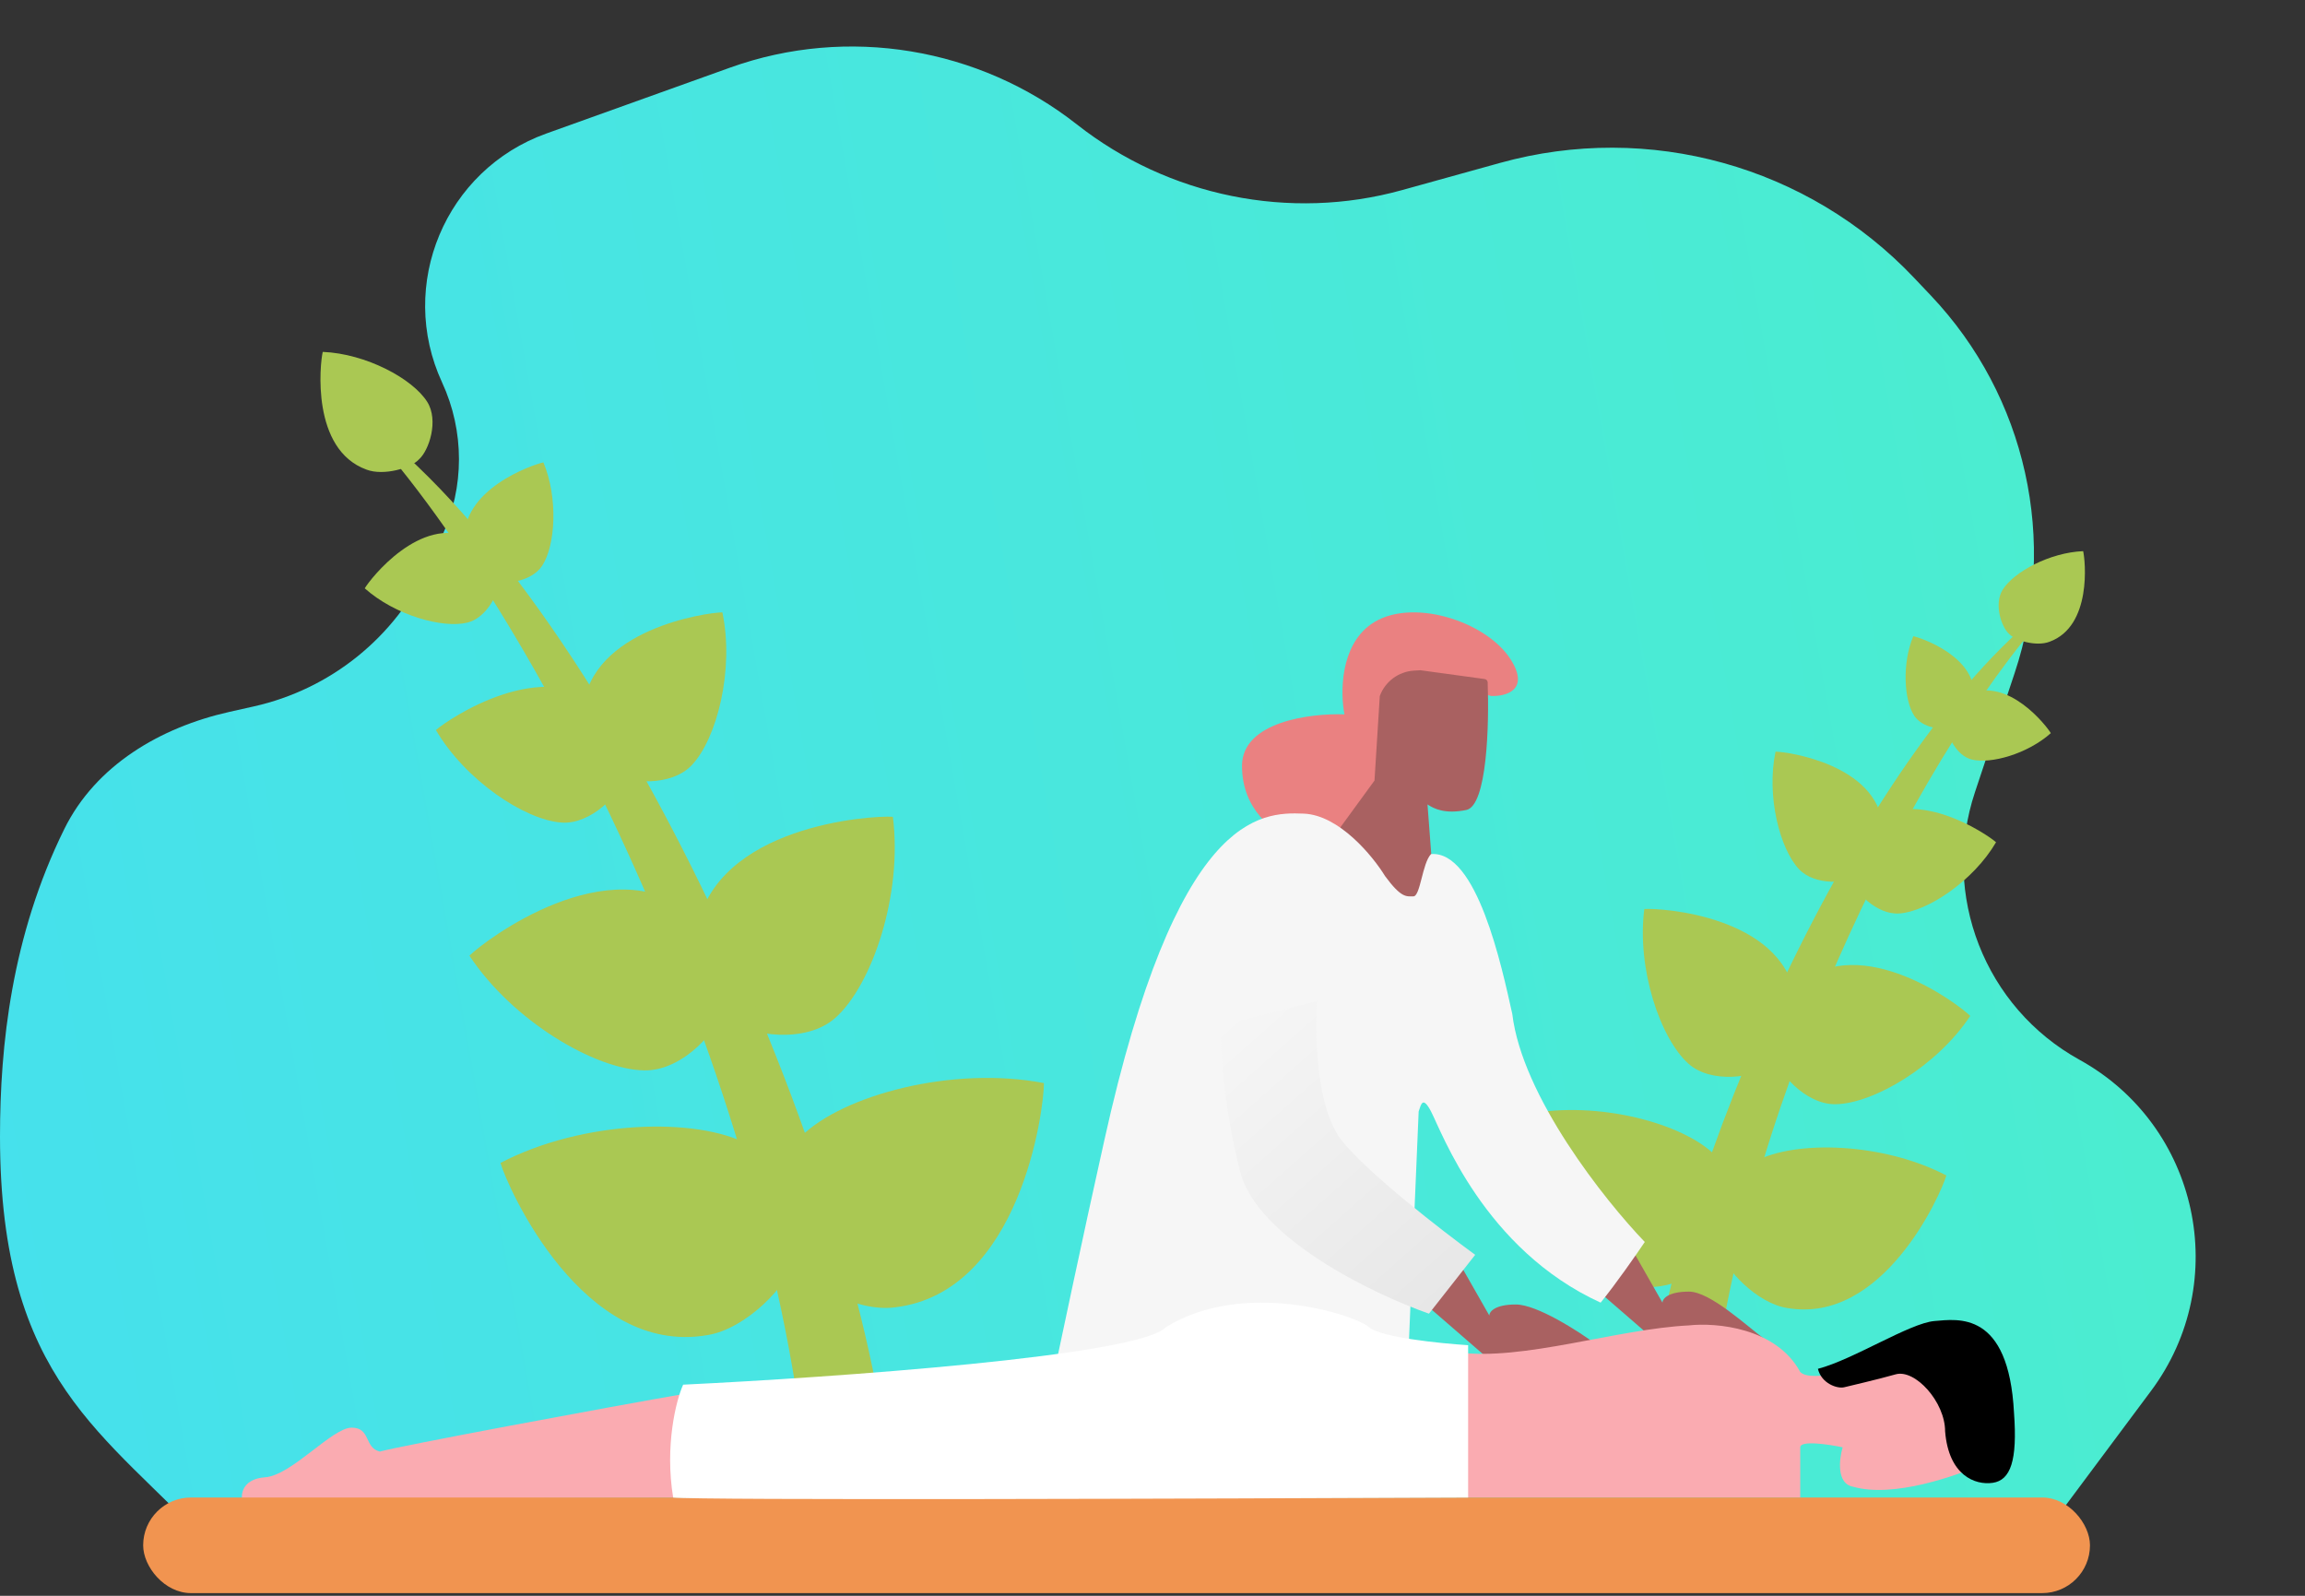 <svg width="650" height="450" viewBox="0 0 650 450" fill="none" xmlns="http://www.w3.org/2000/svg">
<rect x="0" y="0" width="650" height="450" fill="#333333" stroke="none"/>
<path d="M0 320.46C0 389.7 29.84 404.027 59.415 436H573.949L606.593 392.207C629.55 361.409 620.049 317.432 586.424 298.86C559.683 284.089 547.285 252.343 556.94 223.359L568.138 189.743C580.494 152.651 571.422 111.769 544.538 83.384L539.778 78.359C509.866 46.778 464.957 34.302 423.042 45.931L395.335 53.617C363.691 62.396 329.5 55.391 303.684 35.094C276.084 13.393 238.985 7.196 205.936 19.048L154.067 37.651C125.555 47.876 111.952 80.353 124.664 107.845C131.014 121.578 131.014 137.406 124.664 151.139L120.809 159.475C111.475 179.661 93.272 194.348 71.569 199.205L64.758 200.729C45.208 205.104 26.994 215.814 18.132 233.781C3.255 263.943 0 294.858 0 320.46Z" fill="url(#paint0_linear_1966_577)"/>
<path d="M225.933 320.433C216.546 329.736 218.154 348.739 222.93 355.44C226.297 361.557 241.376 370.143 252.369 368.659C287.817 364.46 294.418 312.738 294.382 305.425C268.664 300.461 237.666 308.805 225.933 320.433Z" fill="#AAC853"/>
<path d="M235.553 287.041C227.241 294.435 211.361 292.078 205.984 287.712C201.024 284.559 194.608 271.437 196.436 262.28C201.839 232.721 245.641 229.911 251.783 230.329C254.593 252.197 245.944 277.799 235.553 287.041Z" fill="#AAC853"/>
<path d="M195.019 215.83C189.278 221.825 177.327 221.02 173.067 218.094C169.19 216.045 163.635 206.668 164.449 199.749C166.703 177.443 199.113 172.74 203.705 172.684C207.1 188.78 202.195 208.337 195.019 215.83Z" fill="#AAC853"/>
<path d="M152.904 159.511C149.91 164.115 142.041 165.063 138.912 163.685C136.139 162.83 131.374 157.418 131.051 152.82C129.771 138.041 150.261 130.994 153.24 130.393C157.428 140.439 156.647 153.756 152.904 159.511Z" fill="#AAC853"/>
<path d="M211.004 322.712C222.661 328.937 226.564 347.605 223.908 355.392C222.433 362.217 210.445 374.763 199.487 376.489C164.322 382.619 143.184 334.954 141.124 327.937C164.343 315.816 196.432 314.932 211.004 322.712Z" fill="#AAC853"/>
<path d="M181.705 301.84C192.828 302.012 203.316 289.857 204.537 283.039C206.235 277.412 202.524 263.284 195.159 257.543C171.765 238.685 136.757 265.162 132.378 269.49C144.532 287.886 167.801 301.626 181.705 301.84Z" fill="#AAC853"/>
<path d="M158.365 231.961C166.645 232.538 174.95 223.906 176.134 218.876C177.627 214.752 175.433 204.077 170.178 199.502C153.511 184.507 126.36 202.819 122.923 205.866C131.234 220.063 148.014 231.239 158.365 231.961Z" fill="#AAC853"/>
<path d="M131.821 175.566C137.41 174.18 141.05 166.71 140.759 163.137C140.864 160.096 137.139 153.517 132.694 151.618C118.492 145.276 104.476 163.157 102.857 165.902C111.372 173.5 124.835 177.298 131.821 175.566Z" fill="#AAC853"/>
<path d="M120.492 113.347C123.762 118.572 121.005 127.03 118.122 129.563C115.94 131.981 108.177 134.272 103.344 132.425C87.696 126.738 90.215 102.548 91.012 99.231C103.219 99.721 116.404 106.815 120.492 113.347Z" fill="#AAC853"/>
<path d="M250.028 408.919C237.74 315.805 166.673 162.352 98.573 115.7C148.441 167.017 214.906 297.831 227.253 412.583C230.839 412.059 240.53 411.374 250.028 408.919Z" fill="#AAC853"/>
<path d="M483.584 325.694C490.81 332.855 489.572 347.483 485.896 352.641C483.304 357.349 471.696 363.958 463.235 362.816C435.948 359.584 430.867 319.77 430.895 314.141C450.692 310.32 474.553 316.743 483.584 325.694Z" fill="#AAC853"/>
<path d="M476.179 299.99C482.577 305.681 494.801 303.868 498.94 300.507C502.759 298.08 507.697 287.978 506.29 280.93C502.131 258.177 468.414 256.014 463.686 256.335C461.523 273.169 468.181 292.876 476.179 299.99Z" fill="#AAC853"/>
<path d="M507.38 245.175C511.799 249.79 520.999 249.17 524.278 246.917C527.262 245.34 531.538 238.122 530.912 232.796C529.177 215.626 504.229 212.006 500.694 211.963C498.081 224.353 501.857 239.407 507.38 245.175Z" fill="#AAC853"/>
<path d="M539.799 201.823C542.104 205.367 548.161 206.097 550.569 205.036C552.704 204.378 556.372 200.212 556.621 196.672C557.606 185.296 541.833 179.872 539.54 179.409C536.317 187.142 536.918 197.393 539.799 201.823Z" fill="#AAC853"/>
<path d="M495.076 327.448C486.102 332.24 483.099 346.609 485.143 352.604C486.278 357.857 495.506 367.514 503.941 368.843C531.01 373.562 547.281 336.872 548.866 331.47C530.994 322.139 506.293 321.459 495.076 327.448Z" fill="#AAC853"/>
<path d="M517.629 311.382C509.067 311.514 500.994 302.158 500.054 296.909C498.747 292.578 501.604 281.703 507.273 277.284C525.281 262.768 552.228 283.149 555.599 286.48C546.244 300.641 528.332 311.217 517.629 311.382Z" fill="#AAC853"/>
<path d="M535.596 257.591C529.222 258.036 522.83 251.391 521.918 247.519C520.769 244.345 522.457 236.127 526.502 232.606C539.332 221.064 560.232 235.159 562.878 237.505C556.48 248.433 543.563 257.036 535.596 257.591Z" fill="#AAC853"/>
<path d="M556.027 214.181C551.725 213.114 548.923 207.364 549.147 204.614C549.066 202.273 551.934 197.209 555.355 195.747C566.287 190.866 577.076 204.63 578.322 206.742C571.768 212.591 561.405 215.514 556.027 214.181Z" fill="#AAC853"/>
<path d="M564.748 166.288C562.231 170.31 564.353 176.82 566.573 178.77C568.252 180.632 574.227 182.395 577.948 180.973C589.993 176.596 588.054 157.975 587.441 155.422C578.044 155.799 567.894 161.26 564.748 166.288Z" fill="#AAC853"/>
<path d="M465.036 393.806C474.495 322.131 529.199 204.01 581.62 168.099C543.234 207.601 492.072 308.296 482.568 396.627C479.807 396.223 472.348 395.696 465.036 393.806Z" fill="#AAC853"/>
<path d="M394.576 194.706L392.584 203.001L395.573 211.814L388.1 239.289L363.689 236.179C359.206 234.624 350.238 228.403 350.238 215.961C350.238 203.519 369.501 201.1 379.133 201.446C377.97 195.57 377.837 182.264 386.605 176.043C397.565 168.267 418.987 175.007 425.962 185.893C431.541 194.603 424.633 196.434 420.482 196.261C415.334 194.879 404.141 191.803 400.554 190.559C396.968 189.315 395.074 192.805 394.576 194.706Z" fill="#EA8181"/>
<path d="M387.602 220.108L376.642 235.142L375.147 243.955L398.562 260.026L404.042 246.547L402.547 226.848C404.374 228.057 407.529 229.647 413.507 228.403C419.349 227.187 419.958 204.425 419.518 192.421C419.5 191.94 419.138 191.548 418.66 191.483L400.555 189.004L398.76 189.107C394.403 189.359 390.609 192.168 389.096 196.261L387.602 220.108Z" fill="#A96161"/>
<path d="M468.806 379.778L450.871 364.226L459.34 350.747L468.806 367.336C468.806 366.299 470.3 364.226 476.278 364.226C482.256 364.226 492.552 373.903 497.7 377.704L468.806 379.778Z" fill="#A96161"/>
<path d="M367.674 229.439C377.638 229.854 387.103 241.363 390.591 247.065C395.176 253.286 396.569 252.768 398.562 252.768C400.554 252.768 401.052 243.437 403.543 240.844C416.496 239.808 423.471 272.467 426.46 285.946C429.249 309.171 452.531 338.478 463.823 350.229C461.498 353.685 455.753 361.945 451.369 367.336C418.489 352.302 406.532 319.124 403.543 313.422C401.152 308.86 400.72 311.521 400.056 313.422L396.569 395.849H295.438C298.428 381.506 305.801 346.6 311.38 321.716C331.806 229.44 355.22 228.921 367.674 229.439Z" fill="#F6F6F6"/>
<path d="M107.127 409.327C112.607 407.772 169.898 397.058 194.807 392.738V422.288L68.269 422.806C67.937 420.905 68.767 417 74.745 416.585C82.218 416.067 93.676 402.588 99.156 402.588C104.636 402.588 102.643 408.291 107.127 409.327Z" fill="#FAABB1"/>
<path d="M419.983 383.407L402.049 367.855L410.518 354.376L419.983 370.965C419.983 369.928 421.478 367.855 427.456 367.855C433.434 367.855 445.224 375.458 450.372 379.26L419.983 383.407Z" fill="#A96161"/>
<path d="M476.278 373.752C455.853 374.763 429.449 383.864 411.017 381.336V422.288H507.663V408.131C507.663 406.109 515.634 407.289 519.62 408.131C518.623 411.502 517.826 418.445 522.609 419.254C533.768 422.49 551.835 416.221 559.474 412.682L549.012 384.875L533.569 382.853C526.262 385.549 510.852 390.133 507.663 386.897C500.888 374.359 483.917 372.91 476.278 373.752Z" fill="#FAABB1"/>
<path d="M545.524 372.52C538.57 373.077 522.608 383.407 512.645 385.999C513.641 390.146 518.125 391.701 520.117 391.183C521.646 390.785 529.084 389.109 534.564 387.554C540.044 385.999 548.513 395.33 548.513 403.625C549.51 416.067 556.982 418.881 561.964 418.14C566.946 417.4 568.939 411.919 567.942 398.441C566.448 369.41 552.001 372.002 545.524 372.52Z" fill="black"/>
<path d="M402.959 370.447L415.998 353.851C406.581 346.984 385.899 330.96 378.511 321.804C371.122 312.647 370.723 291.664 371.448 282.317L344.283 289.184C344.102 295.098 344.935 311.617 349.716 330.388C354.497 349.158 387.203 364.915 402.959 370.447Z" fill="url(#paint1_linear_1966_577)"/>
<rect x="40.371" y="422.288" width="548.993" height="26.957" rx="13.479" fill="#F19450"/>
<path d="M189.825 422.288C187.432 407.714 190.649 394.853 192.643 390.467C234.855 388.443 321.173 382.371 328.751 374.275C350.688 360.612 382.097 370.733 386.086 374.275C389.277 377.108 406.028 378.829 414.005 379.335V422.288C341.88 422.625 196.206 423.097 189.825 422.288Z" fill="white"/>
<defs>
<linearGradient id="paint0_linear_1966_577" x1="-135.5" y1="337" x2="737.72" y2="182.871" gradientUnits="userSpaceOnUse">
<stop stop-color="#45DEF2"/>
<stop offset="1" stop-color="#4CF0C9"/>
</linearGradient>
<linearGradient id="paint1_linear_1966_577" x1="353.726" y1="279.725" x2="426.701" y2="361.875" gradientUnits="userSpaceOnUse">
<stop stop-color="#F6F6F6"/>
<stop offset="0.974" stop-color="#E6E6E6"/>
</linearGradient>
</defs>
</svg>
